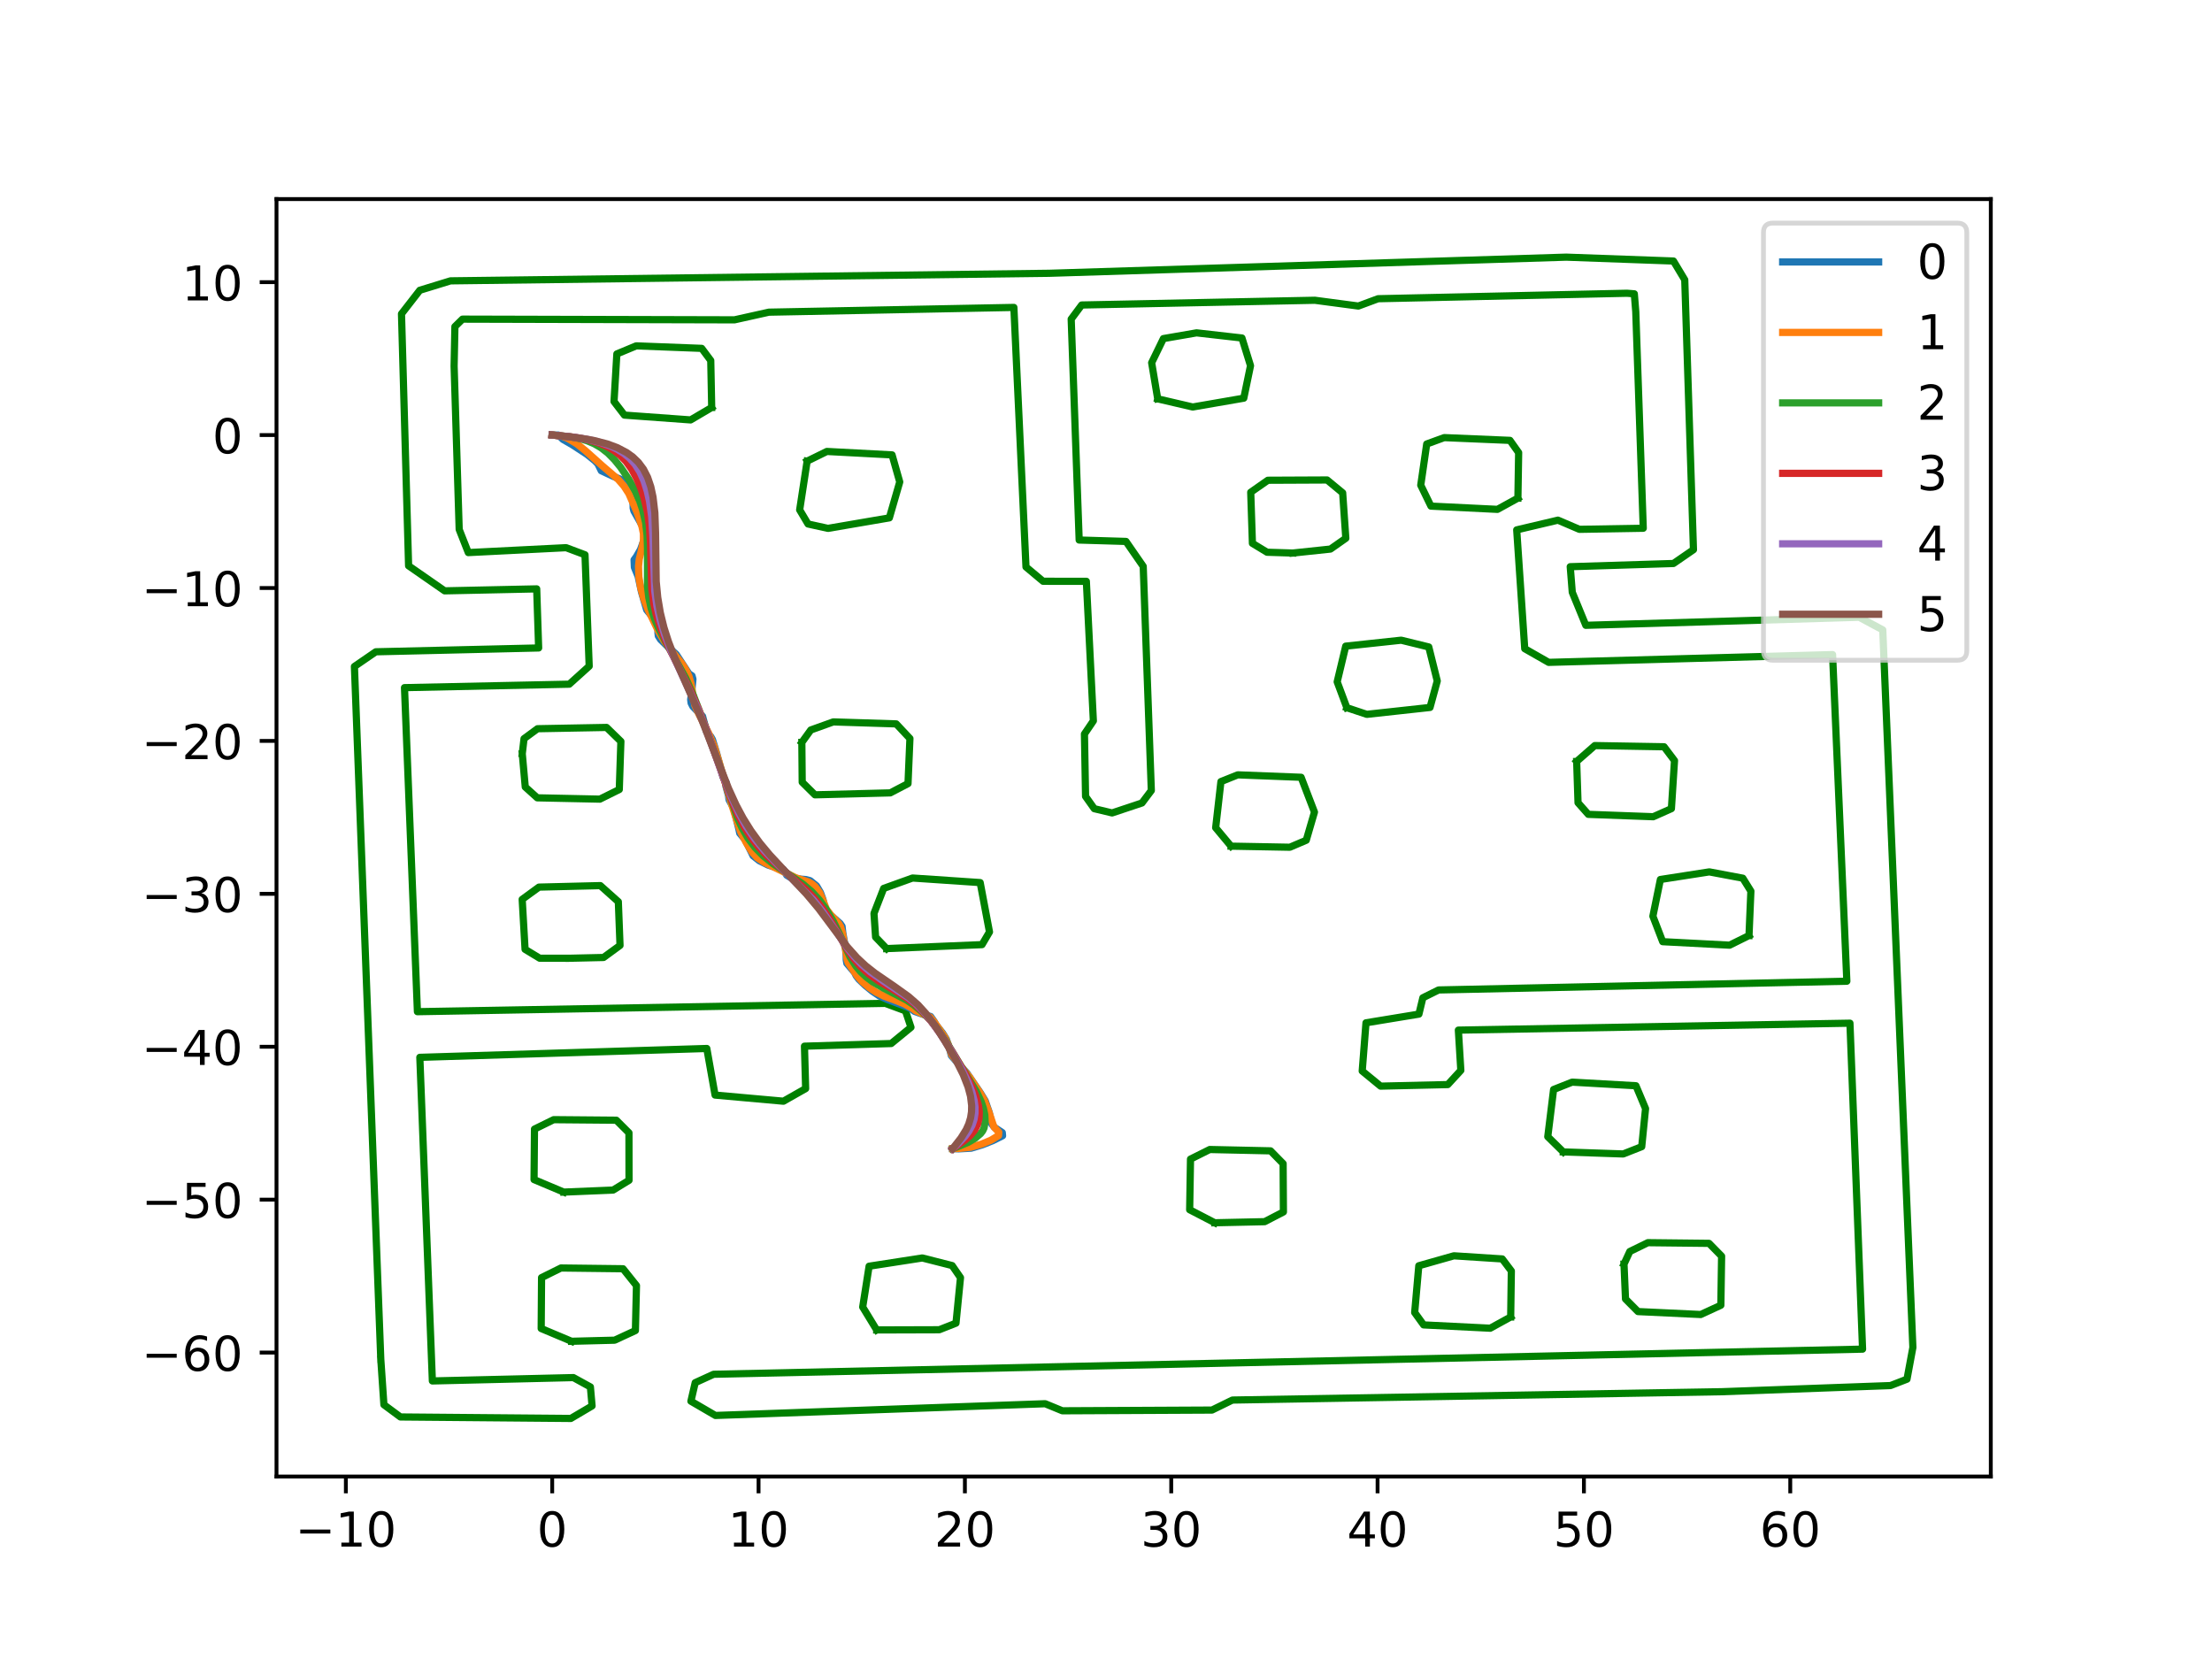 <?xml version="1.0" encoding="utf-8" standalone="no"?>
<!DOCTYPE svg PUBLIC "-//W3C//DTD SVG 1.1//EN"
  "http://www.w3.org/Graphics/SVG/1.1/DTD/svg11.dtd">
<!-- Created with matplotlib (https://matplotlib.org/) -->
<svg height="345.6pt" version="1.1" viewBox="0 0 460.8 345.6" width="460.8pt" xmlns="http://www.w3.org/2000/svg" xmlns:xlink="http://www.w3.org/1999/xlink">
 <defs>
  <style type="text/css">
*{stroke-linecap:butt;stroke-linejoin:round;}
  </style>
 </defs>
 <g id="figure_1">
  <g id="patch_1">
   <path d="M 0 345.6 
L 460.8 345.6 
L 460.8 0 
L 0 0 
z
" style="fill:#ffffff;"/>
  </g>
  <g id="axes_1">
   <g id="patch_2">
    <path d="M 57.6 307.584 
L 414.72 307.584 
L 414.72 41.472 
L 57.6 41.472 
z
" style="fill:#ffffff;"/>
   </g>
   <g id="matplotlib.axis_1">
    <g id="xtick_1">
     <g id="line2d_1">
      <defs>
       <path d="M 0 0 
L 0 3.5 
" id="mb928009b7b" style="stroke:#000000;stroke-width:0.8;"/>
      </defs>
      <g>
       <use style="stroke:#000000;stroke-width:0.8;" x="72.05" xlink:href="#mb928009b7b" y="307.584"/>
      </g>
     </g>
     <g id="text_1">
      <!-- −10 -->
      <defs>
       <path d="M 10.594 35.5 
L 73.188 35.5 
L 73.188 27.203 
L 10.594 27.203 
z
" id="DejaVuSans-8722"/>
       <path d="M 12.406 8.297 
L 28.516 8.297 
L 28.516 63.922 
L 10.984 60.406 
L 10.984 69.391 
L 28.422 72.906 
L 38.281 72.906 
L 38.281 8.297 
L 54.391 8.297 
L 54.391 0 
L 12.406 0 
z
" id="DejaVuSans-49"/>
       <path d="M 31.781 66.406 
Q 24.172 66.406 20.328 58.906 
Q 16.5 51.422 16.5 36.375 
Q 16.5 21.391 20.328 13.891 
Q 24.172 6.391 31.781 6.391 
Q 39.453 6.391 43.281 13.891 
Q 47.125 21.391 47.125 36.375 
Q 47.125 51.422 43.281 58.906 
Q 39.453 66.406 31.781 66.406 
z
M 31.781 74.219 
Q 44.047 74.219 50.516 64.516 
Q 56.984 54.828 56.984 36.375 
Q 56.984 17.969 50.516 8.266 
Q 44.047 -1.422 31.781 -1.422 
Q 19.531 -1.422 13.062 8.266 
Q 6.594 17.969 6.594 36.375 
Q 6.594 54.828 13.062 64.516 
Q 19.531 74.219 31.781 74.219 
z
" id="DejaVuSans-48"/>
      </defs>
      <g transform="translate(61.498 322.182)scale(0.1 -0.1)">
       <use xlink:href="#DejaVuSans-8722"/>
       <use x="83.789" xlink:href="#DejaVuSans-49"/>
       <use x="147.412" xlink:href="#DejaVuSans-48"/>
      </g>
     </g>
    </g>
    <g id="xtick_2">
     <g id="line2d_2">
      <g>
       <use style="stroke:#000000;stroke-width:0.8;" x="115.035" xlink:href="#mb928009b7b" y="307.584"/>
      </g>
     </g>
     <g id="text_2">
      <!-- 0 -->
      <g transform="translate(111.854 322.182)scale(0.1 -0.1)">
       <use xlink:href="#DejaVuSans-48"/>
      </g>
     </g>
    </g>
    <g id="xtick_3">
     <g id="line2d_3">
      <g>
       <use style="stroke:#000000;stroke-width:0.8;" x="158.02" xlink:href="#mb928009b7b" y="307.584"/>
      </g>
     </g>
     <g id="text_3">
      <!-- 10 -->
      <g transform="translate(151.658 322.182)scale(0.1 -0.1)">
       <use xlink:href="#DejaVuSans-49"/>
       <use x="63.623" xlink:href="#DejaVuSans-48"/>
      </g>
     </g>
    </g>
    <g id="xtick_4">
     <g id="line2d_4">
      <g>
       <use style="stroke:#000000;stroke-width:0.8;" x="201.005" xlink:href="#mb928009b7b" y="307.584"/>
      </g>
     </g>
     <g id="text_4">
      <!-- 20 -->
      <defs>
       <path d="M 19.188 8.297 
L 53.609 8.297 
L 53.609 0 
L 7.328 0 
L 7.328 8.297 
Q 12.938 14.109 22.625 23.891 
Q 32.328 33.688 34.812 36.531 
Q 39.547 41.844 41.422 45.531 
Q 43.312 49.219 43.312 52.781 
Q 43.312 58.594 39.234 62.25 
Q 35.156 65.922 28.609 65.922 
Q 23.969 65.922 18.812 64.312 
Q 13.672 62.703 7.812 59.422 
L 7.812 69.391 
Q 13.766 71.781 18.938 73 
Q 24.125 74.219 28.422 74.219 
Q 39.75 74.219 46.484 68.547 
Q 53.219 62.891 53.219 53.422 
Q 53.219 48.922 51.531 44.891 
Q 49.859 40.875 45.406 35.406 
Q 44.188 33.984 37.641 27.219 
Q 31.109 20.453 19.188 8.297 
z
" id="DejaVuSans-50"/>
      </defs>
      <g transform="translate(194.643 322.182)scale(0.1 -0.1)">
       <use xlink:href="#DejaVuSans-50"/>
       <use x="63.623" xlink:href="#DejaVuSans-48"/>
      </g>
     </g>
    </g>
    <g id="xtick_5">
     <g id="line2d_5">
      <g>
       <use style="stroke:#000000;stroke-width:0.8;" x="243.99" xlink:href="#mb928009b7b" y="307.584"/>
      </g>
     </g>
     <g id="text_5">
      <!-- 30 -->
      <defs>
       <path d="M 40.578 39.312 
Q 47.656 37.797 51.625 33 
Q 55.609 28.219 55.609 21.188 
Q 55.609 10.406 48.188 4.484 
Q 40.766 -1.422 27.094 -1.422 
Q 22.516 -1.422 17.656 -0.516 
Q 12.797 0.391 7.625 2.203 
L 7.625 11.719 
Q 11.719 9.328 16.594 8.109 
Q 21.484 6.891 26.812 6.891 
Q 36.078 6.891 40.938 10.547 
Q 45.797 14.203 45.797 21.188 
Q 45.797 27.641 41.281 31.266 
Q 36.766 34.906 28.719 34.906 
L 20.219 34.906 
L 20.219 43.016 
L 29.109 43.016 
Q 36.375 43.016 40.234 45.922 
Q 44.094 48.828 44.094 54.297 
Q 44.094 59.906 40.109 62.906 
Q 36.141 65.922 28.719 65.922 
Q 24.656 65.922 20.016 65.031 
Q 15.375 64.156 9.812 62.312 
L 9.812 71.094 
Q 15.438 72.656 20.344 73.438 
Q 25.25 74.219 29.594 74.219 
Q 40.828 74.219 47.359 69.109 
Q 53.906 64.016 53.906 55.328 
Q 53.906 49.266 50.438 45.094 
Q 46.969 40.922 40.578 39.312 
z
" id="DejaVuSans-51"/>
      </defs>
      <g transform="translate(237.627 322.182)scale(0.1 -0.1)">
       <use xlink:href="#DejaVuSans-51"/>
       <use x="63.623" xlink:href="#DejaVuSans-48"/>
      </g>
     </g>
    </g>
    <g id="xtick_6">
     <g id="line2d_6">
      <g>
       <use style="stroke:#000000;stroke-width:0.8;" x="286.975" xlink:href="#mb928009b7b" y="307.584"/>
      </g>
     </g>
     <g id="text_6">
      <!-- 40 -->
      <defs>
       <path d="M 37.797 64.312 
L 12.891 25.391 
L 37.797 25.391 
z
M 35.203 72.906 
L 47.609 72.906 
L 47.609 25.391 
L 58.016 25.391 
L 58.016 17.188 
L 47.609 17.188 
L 47.609 0 
L 37.797 0 
L 37.797 17.188 
L 4.891 17.188 
L 4.891 26.703 
z
" id="DejaVuSans-52"/>
      </defs>
      <g transform="translate(280.612 322.182)scale(0.1 -0.1)">
       <use xlink:href="#DejaVuSans-52"/>
       <use x="63.623" xlink:href="#DejaVuSans-48"/>
      </g>
     </g>
    </g>
    <g id="xtick_7">
     <g id="line2d_7">
      <g>
       <use style="stroke:#000000;stroke-width:0.8;" x="329.96" xlink:href="#mb928009b7b" y="307.584"/>
      </g>
     </g>
     <g id="text_7">
      <!-- 50 -->
      <defs>
       <path d="M 10.797 72.906 
L 49.516 72.906 
L 49.516 64.594 
L 19.828 64.594 
L 19.828 46.734 
Q 21.969 47.469 24.109 47.828 
Q 26.266 48.188 28.422 48.188 
Q 40.625 48.188 47.75 41.5 
Q 54.891 34.812 54.891 23.391 
Q 54.891 11.625 47.562 5.094 
Q 40.234 -1.422 26.906 -1.422 
Q 22.312 -1.422 17.547 -0.641 
Q 12.797 0.141 7.719 1.703 
L 7.719 11.625 
Q 12.109 9.234 16.797 8.062 
Q 21.484 6.891 26.703 6.891 
Q 35.156 6.891 40.078 11.328 
Q 45.016 15.766 45.016 23.391 
Q 45.016 31 40.078 35.438 
Q 35.156 39.891 26.703 39.891 
Q 22.75 39.891 18.812 39.016 
Q 14.891 38.141 10.797 36.281 
z
" id="DejaVuSans-53"/>
      </defs>
      <g transform="translate(323.597 322.182)scale(0.1 -0.1)">
       <use xlink:href="#DejaVuSans-53"/>
       <use x="63.623" xlink:href="#DejaVuSans-48"/>
      </g>
     </g>
    </g>
    <g id="xtick_8">
     <g id="line2d_8">
      <g>
       <use style="stroke:#000000;stroke-width:0.8;" x="372.945" xlink:href="#mb928009b7b" y="307.584"/>
      </g>
     </g>
     <g id="text_8">
      <!-- 60 -->
      <defs>
       <path d="M 33.016 40.375 
Q 26.375 40.375 22.484 35.828 
Q 18.609 31.297 18.609 23.391 
Q 18.609 15.531 22.484 10.953 
Q 26.375 6.391 33.016 6.391 
Q 39.656 6.391 43.531 10.953 
Q 47.406 15.531 47.406 23.391 
Q 47.406 31.297 43.531 35.828 
Q 39.656 40.375 33.016 40.375 
z
M 52.594 71.297 
L 52.594 62.312 
Q 48.875 64.062 45.094 64.984 
Q 41.312 65.922 37.594 65.922 
Q 27.828 65.922 22.672 59.328 
Q 17.531 52.734 16.797 39.406 
Q 19.672 43.656 24.016 45.922 
Q 28.375 48.188 33.594 48.188 
Q 44.578 48.188 50.953 41.516 
Q 57.328 34.859 57.328 23.391 
Q 57.328 12.156 50.688 5.359 
Q 44.047 -1.422 33.016 -1.422 
Q 20.359 -1.422 13.672 8.266 
Q 6.984 17.969 6.984 36.375 
Q 6.984 53.656 15.188 63.938 
Q 23.391 74.219 37.203 74.219 
Q 40.922 74.219 44.703 73.484 
Q 48.484 72.75 52.594 71.297 
z
" id="DejaVuSans-54"/>
      </defs>
      <g transform="translate(366.582 322.182)scale(0.1 -0.1)">
       <use xlink:href="#DejaVuSans-54"/>
       <use x="63.623" xlink:href="#DejaVuSans-48"/>
      </g>
     </g>
    </g>
   </g>
   <g id="matplotlib.axis_2">
    <g id="ytick_1">
     <g id="line2d_9">
      <defs>
       <path d="M 0 0 
L -3.5 0 
" id="m98340679ba" style="stroke:#000000;stroke-width:0.8;"/>
      </defs>
      <g>
       <use style="stroke:#000000;stroke-width:0.8;" x="57.6" xlink:href="#m98340679ba" y="281.763"/>
      </g>
     </g>
     <g id="text_9">
      <!-- −60 -->
      <g transform="translate(29.495 285.562)scale(0.1 -0.1)">
       <use xlink:href="#DejaVuSans-8722"/>
       <use x="83.789" xlink:href="#DejaVuSans-54"/>
       <use x="147.412" xlink:href="#DejaVuSans-48"/>
      </g>
     </g>
    </g>
    <g id="ytick_2">
     <g id="line2d_10">
      <g>
       <use style="stroke:#000000;stroke-width:0.8;" x="57.6" xlink:href="#m98340679ba" y="249.908"/>
      </g>
     </g>
     <g id="text_10">
      <!-- −50 -->
      <g transform="translate(29.495 253.708)scale(0.1 -0.1)">
       <use xlink:href="#DejaVuSans-8722"/>
       <use x="83.789" xlink:href="#DejaVuSans-53"/>
       <use x="147.412" xlink:href="#DejaVuSans-48"/>
      </g>
     </g>
    </g>
    <g id="ytick_3">
     <g id="line2d_11">
      <g>
       <use style="stroke:#000000;stroke-width:0.8;" x="57.6" xlink:href="#m98340679ba" y="218.054"/>
      </g>
     </g>
     <g id="text_11">
      <!-- −40 -->
      <g transform="translate(29.495 221.853)scale(0.1 -0.1)">
       <use xlink:href="#DejaVuSans-8722"/>
       <use x="83.789" xlink:href="#DejaVuSans-52"/>
       <use x="147.412" xlink:href="#DejaVuSans-48"/>
      </g>
     </g>
    </g>
    <g id="ytick_4">
     <g id="line2d_12">
      <g>
       <use style="stroke:#000000;stroke-width:0.8;" x="57.6" xlink:href="#m98340679ba" y="186.199"/>
      </g>
     </g>
     <g id="text_12">
      <!-- −30 -->
      <g transform="translate(29.495 189.998)scale(0.1 -0.1)">
       <use xlink:href="#DejaVuSans-8722"/>
       <use x="83.789" xlink:href="#DejaVuSans-51"/>
       <use x="147.412" xlink:href="#DejaVuSans-48"/>
      </g>
     </g>
    </g>
    <g id="ytick_5">
     <g id="line2d_13">
      <g>
       <use style="stroke:#000000;stroke-width:0.8;" x="57.6" xlink:href="#m98340679ba" y="154.344"/>
      </g>
     </g>
     <g id="text_13">
      <!-- −20 -->
      <g transform="translate(29.495 158.144)scale(0.1 -0.1)">
       <use xlink:href="#DejaVuSans-8722"/>
       <use x="83.789" xlink:href="#DejaVuSans-50"/>
       <use x="147.412" xlink:href="#DejaVuSans-48"/>
      </g>
     </g>
    </g>
    <g id="ytick_6">
     <g id="line2d_14">
      <g>
       <use style="stroke:#000000;stroke-width:0.8;" x="57.6" xlink:href="#m98340679ba" y="122.49"/>
      </g>
     </g>
     <g id="text_14">
      <!-- −10 -->
      <g transform="translate(29.495 126.289)scale(0.1 -0.1)">
       <use xlink:href="#DejaVuSans-8722"/>
       <use x="83.789" xlink:href="#DejaVuSans-49"/>
       <use x="147.412" xlink:href="#DejaVuSans-48"/>
      </g>
     </g>
    </g>
    <g id="ytick_7">
     <g id="line2d_15">
      <g>
       <use style="stroke:#000000;stroke-width:0.8;" x="57.6" xlink:href="#m98340679ba" y="90.635"/>
      </g>
     </g>
     <g id="text_15">
      <!-- 0 -->
      <g transform="translate(44.237 94.434)scale(0.1 -0.1)">
       <use xlink:href="#DejaVuSans-48"/>
      </g>
     </g>
    </g>
    <g id="ytick_8">
     <g id="line2d_16">
      <g>
       <use style="stroke:#000000;stroke-width:0.8;" x="57.6" xlink:href="#m98340679ba" y="58.78"/>
      </g>
     </g>
     <g id="text_16">
      <!-- 10 -->
      <g transform="translate(37.875 62.58)scale(0.1 -0.1)">
       <use xlink:href="#DejaVuSans-49"/>
       <use x="63.623" xlink:href="#DejaVuSans-48"/>
      </g>
     </g>
    </g>
   </g>
   <g id="line2d_17">
    <path clip-path="url(#pb33d01ffdf)" d="M 79.325 283.148 
L 73.833 138.84 
L 78.289 135.78 
L 112.209 134.981 
L 111.804 122.673 
L 92.629 123.083 
L 85.118 117.867 
L 83.638 65.382 
L 87.457 60.466 
L 93.845 58.506 
L 218.547 56.931 
L 326.273 53.568 
L 348.614 54.375 
L 350.964 58.29 
L 352.779 114.511 
L 348.613 117.385 
L 327.108 118.054 
L 327.533 123.385 
L 330.354 130.264 
L 387.311 128.586 
L 392.214 131.221 
L 398.487 280.698 
L 397.261 287.307 
L 393.825 288.638 
L 358.705 289.918 
L 256.734 291.656 
L 252.476 293.743 
L 221.307 293.893 
L 217.731 292.421 
L 149.033 294.867 
L 143.93 291.893 
L 144.823 288.037 
L 148.658 286.286 
L 388.006 281.049 
L 385.377 213.148 
L 303.804 214.593 
L 304.318 222.982 
L 301.604 225.936 
L 287.607 226.262 
L 283.773 223.116 
L 284.56 213.071 
L 295.586 211.258 
L 296.408 207.851 
L 299.69 206.225 
L 384.731 204.403 
L 381.759 136.362 
L 322.619 137.983 
L 317.631 135.134 
L 315.957 110.385 
L 324.545 108.358 
L 329.014 110.269 
L 342.32 110.043 
L 340.76 64.918 
L 340.458 61.209 
L 338.944 61.089 
L 287.083 62.228 
L 282.974 63.754 
L 273.911 62.55 
L 225.338 63.537 
L 223.149 66.476 
L 224.811 112.499 
L 234.56 112.789 
L 238.152 117.98 
L 239.842 164.679 
L 237.891 167.275 
L 231.668 169.349 
L 227.957 168.464 
L 226.142 165.907 
L 225.91 152.911 
L 227.768 150.169 
L 226.307 121.1 
L 217.292 121.09 
L 213.732 118.107 
L 211.209 64.041 
L 160.178 65.031 
L 153.006 66.628 
L 96.348 66.481 
L 94.765 68.037 
L 94.6 76.271 
L 95.657 110.292 
L 97.556 115.114 
L 117.931 114.093 
L 121.867 115.568 
L 122.739 138.779 
L 118.587 142.528 
L 84.263 143.249 
L 86.956 210.753 
L 184.415 209.019 
L 188.625 210.576 
L 189.771 214.008 
L 185.651 217.386 
L 167.584 217.938 
L 167.831 226.775 
L 163.203 229.401 
L 148.963 228.125 
L 147.24 218.416 
L 87.458 220.264 
L 90.07 287.676 
L 119.447 286.977 
L 122.99 288.924 
L 123.34 292.878 
L 118.918 295.488 
L 83.414 295.18 
L 79.975 292.629 
L 79.325 283.148 
" style="fill:none;stroke:#008000;stroke-linecap:square;stroke-width:1.5;"/>
   </g>
   <g id="line2d_18">
    <path clip-path="url(#pb33d01ffdf)" d="M 119.059 279.413 
L 112.74 276.755 
L 112.817 266.148 
L 116.86 264.146 
L 129.787 264.302 
L 132.588 267.808 
L 132.368 277.183 
L 128.041 279.185 
L 119.059 279.413 
" style="fill:none;stroke:#008000;stroke-linecap:square;stroke-width:1.5;"/>
   </g>
   <g id="line2d_19">
    <path clip-path="url(#pb33d01ffdf)" d="M 117.441 248.336 
L 111.252 245.731 
L 111.342 235.209 
L 115.348 233.247 
L 128.394 233.361 
L 131.022 235.987 
L 131.037 245.882 
L 127.722 247.912 
L 117.441 248.336 
" style="fill:none;stroke:#008000;stroke-linecap:square;stroke-width:1.5;"/>
   </g>
   <g id="line2d_20">
    <path clip-path="url(#pb33d01ffdf)" d="M 118.618 199.622 
L 112.431 199.617 
L 109.381 197.764 
L 108.781 187.352 
L 112.279 184.801 
L 125.058 184.488 
L 128.811 187.844 
L 129.162 196.951 
L 125.728 199.46 
L 118.618 199.622 
" style="fill:none;stroke:#008000;stroke-linecap:square;stroke-width:1.5;"/>
   </g>
   <g id="line2d_21">
    <path clip-path="url(#pb33d01ffdf)" d="M 108.797 157.014 
L 109.165 153.875 
L 111.978 151.805 
L 126.357 151.538 
L 129.342 154.446 
L 129.008 164.472 
L 124.964 166.474 
L 111.927 166.201 
L 109.422 163.943 
L 108.797 157.014 
" style="fill:none;stroke:#008000;stroke-linecap:square;stroke-width:1.5;"/>
   </g>
   <g id="line2d_22">
    <path clip-path="url(#pb33d01ffdf)" d="M 168.14 96.066 
L 172.256 94.046 
L 185.833 94.761 
L 187.431 100.4 
L 185.27 107.88 
L 172.48 110.071 
L 168.329 109.154 
L 166.585 106.217 
L 168.14 96.066 
" style="fill:none;stroke:#008000;stroke-linecap:square;stroke-width:1.5;"/>
   </g>
   <g id="line2d_23">
    <path clip-path="url(#pb33d01ffdf)" d="M 148.26 84.89 
L 143.865 87.476 
L 130.08 86.475 
L 127.912 83.645 
L 128.502 73.729 
L 132.538 72.05 
L 146.178 72.571 
L 148.064 75.099 
L 148.26 84.89 
" style="fill:none;stroke:#008000;stroke-linecap:square;stroke-width:1.5;"/>
   </g>
   <g id="line2d_24">
    <path clip-path="url(#pb33d01ffdf)" d="M 182.624 277.051 
L 179.715 272.278 
L 181.049 263.775 
L 192.13 262.057 
L 198.349 263.639 
L 200.089 266.155 
L 199.15 275.636 
L 195.665 277.011 
L 182.624 277.051 
" style="fill:none;stroke:#008000;stroke-linecap:square;stroke-width:1.5;"/>
   </g>
   <g id="line2d_25">
    <path clip-path="url(#pb33d01ffdf)" d="M 184.701 197.609 
L 182.401 195.213 
L 182.066 190.277 
L 184.085 185.07 
L 190.097 182.907 
L 204.189 183.858 
L 206.128 194.144 
L 204.573 196.784 
L 184.701 197.609 
" style="fill:none;stroke:#008000;stroke-linecap:square;stroke-width:1.5;"/>
   </g>
   <g id="line2d_26">
    <path clip-path="url(#pb33d01ffdf)" d="M 167.038 154.651 
L 168.899 152.07 
L 173.59 150.385 
L 186.696 150.798 
L 189.554 153.842 
L 189.154 163.242 
L 185.457 165.17 
L 169.771 165.576 
L 167.114 162.943 
L 167.038 154.651 
" style="fill:none;stroke:#008000;stroke-linecap:square;stroke-width:1.5;"/>
   </g>
   <g id="line2d_27">
    <path clip-path="url(#pb33d01ffdf)" d="M 241.172 83.087 
L 239.911 75.565 
L 242.355 70.535 
L 249.263 69.338 
L 258.719 70.411 
L 260.506 76.185 
L 259.104 82.945 
L 248.47 84.786 
L 241.172 83.087 
" style="fill:none;stroke:#008000;stroke-linecap:square;stroke-width:1.5;"/>
   </g>
   <g id="line2d_28">
    <path clip-path="url(#pb33d01ffdf)" d="M 253.055 254.724 
L 247.83 252.011 
L 248.003 241.462 
L 252.019 239.461 
L 264.679 239.741 
L 267.298 242.41 
L 267.359 252.472 
L 263.452 254.497 
L 253.055 254.724 
" style="fill:none;stroke:#008000;stroke-linecap:square;stroke-width:1.5;"/>
   </g>
   <g id="line2d_29">
    <path clip-path="url(#pb33d01ffdf)" d="M 256.445 176.27 
L 253.247 172.434 
L 254.342 162.818 
L 257.854 161.414 
L 271.047 161.922 
L 273.825 169.178 
L 272.117 175.035 
L 268.696 176.495 
L 256.445 176.27 
" style="fill:none;stroke:#008000;stroke-linecap:square;stroke-width:1.5;"/>
   </g>
   <g id="line2d_30">
    <path clip-path="url(#pb33d01ffdf)" d="M 280.57 147.426 
L 278.56 142.037 
L 280.336 134.605 
L 291.889 133.364 
L 297.637 134.77 
L 299.405 141.861 
L 297.899 147.373 
L 284.729 148.812 
L 280.57 147.426 
" style="fill:none;stroke:#008000;stroke-linecap:square;stroke-width:1.5;"/>
   </g>
   <g id="line2d_31">
    <path clip-path="url(#pb33d01ffdf)" d="M 269.318 115.207 
L 263.953 115.042 
L 260.902 113.189 
L 260.549 102.544 
L 264.125 100.045 
L 276.455 99.988 
L 279.701 102.671 
L 280.359 112.131 
L 277.158 114.379 
L 269.318 115.207 
" style="fill:none;stroke:#008000;stroke-linecap:square;stroke-width:1.5;"/>
   </g>
   <g id="line2d_32">
    <path clip-path="url(#pb33d01ffdf)" d="M 314.704 274.35 
L 310.444 276.692 
L 296.565 276.002 
L 294.704 273.421 
L 295.563 263.68 
L 302.871 261.607 
L 312.946 262.257 
L 314.841 264.766 
L 314.704 274.35 
" style="fill:none;stroke:#008000;stroke-linecap:square;stroke-width:1.5;"/>
   </g>
   <g id="line2d_33">
    <path clip-path="url(#pb33d01ffdf)" d="M 325.66 239.967 
L 322.429 236.793 
L 323.641 226.962 
L 327.508 225.429 
L 340.8 226.181 
L 342.797 230.942 
L 342.002 238.87 
L 338.146 240.391 
L 325.66 239.967 
" style="fill:none;stroke:#008000;stroke-linecap:square;stroke-width:1.5;"/>
   </g>
   <g id="line2d_34">
    <path clip-path="url(#pb33d01ffdf)" d="M 328.448 158.624 
L 332.226 155.318 
L 346.655 155.565 
L 348.83 158.45 
L 348.185 168.457 
L 344.402 170.138 
L 330.875 169.644 
L 328.733 167.229 
L 328.448 158.624 
" style="fill:none;stroke:#008000;stroke-linecap:square;stroke-width:1.5;"/>
   </g>
   <g id="line2d_35">
    <path clip-path="url(#pb33d01ffdf)" d="M 316.208 103.769 
L 311.948 106.11 
L 298.092 105.434 
L 295.969 101.074 
L 297.21 92.492 
L 300.855 91.162 
L 314.551 91.737 
L 316.362 94.291 
L 316.208 103.769 
" style="fill:none;stroke:#008000;stroke-linecap:square;stroke-width:1.5;"/>
   </g>
   <g id="line2d_36">
    <path clip-path="url(#pb33d01ffdf)" d="M 338.308 263.331 
L 339.518 260.712 
L 343.287 258.871 
L 356.022 259.013 
L 358.641 261.682 
L 358.486 271.905 
L 354.295 273.837 
L 341.228 273.224 
L 338.622 270.604 
L 338.308 263.331 
" style="fill:none;stroke:#008000;stroke-linecap:square;stroke-width:1.5;"/>
   </g>
   <g id="line2d_37">
    <path clip-path="url(#pb33d01ffdf)" d="M 364.35 194.893 
L 360.306 196.896 
L 346.369 196.17 
L 344.326 190.862 
L 345.89 183.214 
L 356.084 181.629 
L 363.066 182.943 
L 364.741 185.642 
L 364.35 194.893 
" style="fill:none;stroke:#008000;stroke-linecap:square;stroke-width:1.5;"/>
   </g>
   <g id="line2d_38">
    <path clip-path="url(#pb33d01ffdf)" d="M 115.017 90.621 
L 116.301 90.621 
L 117.272 91.532 
L 119.299 92.702 
L 122.297 94.665 
L 123.941 95.999 
L 124.556 96.641 
L 125.253 98.065 
L 127.808 99.259 
L 129.584 99.962 
L 130.287 100.608 
L 130.824 101.437 
L 131.546 103.161 
L 131.877 104.943 
L 131.9 105.844 
L 132.058 106.468 
L 133.744 109.421 
L 134.491 110.839 
L 134.221 112.294 
L 133.425 114.476 
L 132.594 115.935 
L 132.088 116.633 
L 132.153 118.187 
L 132.934 120.089 
L 133.637 123.335 
L 134.713 127.056 
L 135.908 128.499 
L 136.586 129.181 
L 137.083 131.067 
L 137.053 131.773 
L 137.134 132.472 
L 137.611 133.224 
L 139.197 134.795 
L 140.864 136.301 
L 143.518 140.361 
L 144.162 140.785 
L 144.354 141.465 
L 144.137 143.778 
L 143.88 145.742 
L 143.966 146.451 
L 144.322 147.151 
L 145.803 148.727 
L 146.36 149.217 
L 146.962 151.503 
L 147.121 152.271 
L 147.503 152.882 
L 148.063 153.436 
L 148.417 154.067 
L 149.322 157.013 
L 150.29 160.638 
L 150.614 161.882 
L 151.29 163.043 
L 151.201 163.711 
L 151.764 165.774 
L 151.878 166.64 
L 152.835 168.353 
L 153.91 172.699 
L 154.095 173.572 
L 155.26 174.969 
L 156.874 178.273 
L 158.172 179.298 
L 159.965 180.193 
L 162.083 180.883 
L 163.195 181.125 
L 163.897 182.327 
L 164.56 182.733 
L 166.764 183.132 
L 167.892 183.229 
L 168.762 183.459 
L 170.099 184.543 
L 170.917 185.932 
L 171.446 187.395 
L 171.947 189.492 
L 172.476 190.148 
L 175.013 192.383 
L 175.416 192.974 
L 175.576 194.352 
L 176.136 197.465 
L 176.274 199.131 
L 176.285 199.966 
L 176.41 200.688 
L 178.027 202.593 
L 178.355 203.267 
L 178.91 204.002 
L 180.249 205.286 
L 181.725 206.485 
L 183.192 207.482 
L 184.911 208.236 
L 189.116 209.814 
L 189.839 210.179 
L 190.496 210.685 
L 192.212 211.295 
L 193.86 211.748 
L 194.671 212.904 
L 195.002 213.508 
L 196.376 215.247 
L 197.166 216.533 
L 197.748 218.244 
L 198.18 219.905 
L 200.252 222.298 
L 201.356 223.461 
L 204.223 227.658 
L 205.246 229.336 
L 206.073 231.737 
L 206.626 234.182 
L 207.165 234.854 
L 208.794 235.941 
L 208.856 236.598 
L 206.797 237.627 
L 204.606 238.494 
L 202.306 239.19 
L 199.743 239.33 
L 198.458 239.283 
L 198.458 239.283 
" style="fill:none;stroke:#1f77b4;stroke-linecap:square;stroke-width:1.5;"/>
   </g>
   <g id="line2d_39">
    <path clip-path="url(#pb33d01ffdf)" d="M 115.017 90.621 
L 116.522 90.732 
L 117.36 90.955 
L 118.269 91.323 
L 120.143 92.436 
L 121.926 93.869 
L 125.507 97.075 
L 128.782 99.875 
L 129.996 101.276 
L 130.992 102.813 
L 132.686 106.669 
L 133.728 109.666 
L 134.032 111.121 
L 134.039 112.621 
L 133.722 114.191 
L 133.169 116.485 
L 133.02 117.953 
L 133.087 120.173 
L 133.464 122.457 
L 134.107 124.742 
L 134.978 126.952 
L 137.264 131.696 
L 138.379 133.555 
L 139.722 135.335 
L 142.138 138.364 
L 142.947 139.642 
L 143.55 140.956 
L 143.921 142.299 
L 144.76 146.955 
L 145.635 148.853 
L 147.643 152.782 
L 148.817 155.608 
L 149.796 158.719 
L 152.413 167.555 
L 153.483 170.901 
L 154.314 173.341 
L 155.437 175.518 
L 156.667 177.522 
L 157.774 178.709 
L 159.24 179.687 
L 165.806 182.87 
L 168.447 183.726 
L 169.199 184.169 
L 169.828 184.708 
L 170.746 185.969 
L 171.342 187.339 
L 172.153 189.395 
L 173.096 190.627 
L 174.709 192.381 
L 175.101 193.034 
L 175.512 194.454 
L 176.227 198.256 
L 176.445 199.805 
L 176.672 200.557 
L 178.532 203.273 
L 179.665 204.55 
L 181.014 205.692 
L 182.492 206.691 
L 184.146 207.51 
L 186.79 208.488 
L 188.493 209.18 
L 190.028 210.047 
L 190.698 210.521 
L 192.208 211.218 
L 193.731 211.854 
L 194.664 212.979 
L 195.507 214.176 
L 196.815 216.062 
L 197.486 217.473 
L 198.256 219.709 
L 199.784 221.704 
L 202.003 224.436 
L 204.127 227.623 
L 205.078 229.248 
L 206.019 231.69 
L 207.039 234.734 
L 208.059 235.843 
L 208.013 236.564 
L 206.431 237.523 
L 204.463 238.345 
L 202.207 238.995 
L 199.725 239.242 
L 198.458 239.283 
L 198.458 239.283 
" style="fill:none;stroke:#ff7f0e;stroke-linecap:square;stroke-width:1.5;"/>
   </g>
   <g id="line2d_40">
    <path clip-path="url(#pb33d01ffdf)" d="M 115.017 90.621 
L 118.687 90.967 
L 120.89 91.394 
L 122.357 91.839 
L 123.815 92.458 
L 125.256 93.3 
L 126.662 94.408 
L 128.014 95.781 
L 129.288 97.345 
L 131.011 99.874 
L 132.453 102.514 
L 133.231 104.311 
L 133.849 106.125 
L 134.481 108.848 
L 134.795 111.533 
L 134.878 114.146 
L 134.884 122.225 
L 135.151 124.487 
L 135.629 126.685 
L 136.32 128.819 
L 137.202 130.89 
L 138.588 133.566 
L 142.898 141.361 
L 144.37 144.663 
L 146.457 150.07 
L 149.814 159.24 
L 153.615 170.387 
L 154.615 172.546 
L 155.817 174.611 
L 157.272 176.541 
L 158.999 178.303 
L 160.961 179.889 
L 163.79 181.802 
L 167.27 184.178 
L 169.116 185.757 
L 170.701 187.486 
L 172.049 189.334 
L 173.587 191.917 
L 174.894 194.596 
L 177.06 199.324 
L 178.282 201.234 
L 179.283 202.419 
L 180.446 203.517 
L 181.767 204.518 
L 184.012 205.836 
L 188.839 208.328 
L 190.321 209.322 
L 192.271 210.959 
L 193.99 212.701 
L 195.466 214.56 
L 197.201 217.152 
L 203.432 227.402 
L 204.394 229.493 
L 204.869 230.884 
L 205.159 232.266 
L 205.222 233.632 
L 205.005 234.96 
L 204.706 235.587 
L 204.261 236.162 
L 203.09 237.161 
L 201.669 237.98 
L 199.283 238.978 
L 198.458 239.283 
L 198.458 239.283 
" style="fill:none;stroke:#2ca02c;stroke-linecap:square;stroke-width:1.5;"/>
   </g>
   <g id="line2d_41">
    <path clip-path="url(#pb33d01ffdf)" d="M 115.017 90.621 
L 119.402 91.058 
L 122.3 91.573 
L 124.445 92.178 
L 126.545 93.057 
L 127.905 93.851 
L 129.216 94.865 
L 130.452 96.152 
L 131.584 97.737 
L 132.583 99.57 
L 133.431 101.548 
L 134.12 103.584 
L 134.859 106.636 
L 135.286 109.604 
L 135.512 113.366 
L 135.765 122.631 
L 136.18 125.712 
L 136.68 127.945 
L 137.595 130.832 
L 138.751 133.627 
L 140.749 137.695 
L 143.759 143.723 
L 145.542 147.802 
L 147.419 152.663 
L 150.441 161.244 
L 152.555 167.049 
L 153.795 169.898 
L 155.271 172.655 
L 156.579 174.631 
L 158.078 176.507 
L 159.759 178.275 
L 162.212 180.482 
L 167.845 185.274 
L 169.512 186.974 
L 171.002 188.759 
L 172.725 191.248 
L 174.591 194.467 
L 176.445 197.69 
L 177.724 199.555 
L 179.231 201.315 
L 181.016 202.919 
L 183.052 204.373 
L 186.801 206.615 
L 189.06 208.033 
L 190.468 209.093 
L 192.313 210.836 
L 193.93 212.679 
L 195.83 215.234 
L 198.392 219.151 
L 201.135 223.759 
L 202.491 226.396 
L 203.307 228.379 
L 203.853 230.365 
L 204.01 231.687 
L 203.951 232.995 
L 203.635 234.268 
L 203.016 235.468 
L 202.115 236.56 
L 201.007 237.541 
L 199.115 238.861 
L 198.458 239.283 
L 198.458 239.283 
" style="fill:none;stroke:#d62728;stroke-linecap:square;stroke-width:1.5;"/>
   </g>
   <g id="line2d_42">
    <path clip-path="url(#pb33d01ffdf)" d="M 115.017 90.621 
L 120.122 91.159 
L 123.007 91.653 
L 125.138 92.192 
L 127.226 92.937 
L 128.581 93.59 
L 129.892 94.404 
L 131.14 95.428 
L 132.295 96.717 
L 133.314 98.315 
L 134.163 100.207 
L 134.825 102.291 
L 135.311 104.448 
L 135.763 107.647 
L 136.008 111.686 
L 136.393 123.095 
L 136.843 126.251 
L 137.537 129.291 
L 138.463 132.233 
L 139.581 135.091 
L 141.48 139.27 
L 145.298 147.531 
L 147.267 152.426 
L 150.376 160.974 
L 152.318 165.966 
L 153.939 169.461 
L 155.463 172.17 
L 157.237 174.768 
L 159.265 177.235 
L 161.5 179.577 
L 169.468 187.519 
L 171.39 189.932 
L 173.534 193.046 
L 176.473 197.431 
L 177.908 199.235 
L 179.536 200.944 
L 181.386 202.525 
L 184.137 204.457 
L 189.218 207.828 
L 190.571 208.921 
L 192.351 210.698 
L 193.906 212.563 
L 195.737 215.124 
L 198.208 218.993 
L 200.421 222.855 
L 201.675 225.432 
L 202.426 227.372 
L 202.942 229.32 
L 203.113 230.621 
L 203.111 231.915 
L 202.91 233.191 
L 202.49 234.429 
L 201.851 235.611 
L 201.022 236.725 
L 199.534 238.285 
L 198.458 239.283 
L 198.458 239.283 
" style="fill:none;stroke:#9467bd;stroke-linecap:square;stroke-width:1.5;"/>
   </g>
   <g id="line2d_43">
    <path clip-path="url(#pb33d01ffdf)" d="M 115.017 90.621 
L 120.842 91.264 
L 123.718 91.76 
L 126.54 92.486 
L 128.6 93.254 
L 130.58 94.3 
L 131.83 95.205 
L 132.995 96.33 
L 134.035 97.727 
L 134.906 99.428 
L 135.573 101.403 
L 136.037 103.546 
L 136.421 106.826 
L 136.569 111.014 
L 136.701 121.126 
L 137.02 124.447 
L 137.556 127.638 
L 138.312 130.719 
L 139.266 133.707 
L 140.673 137.338 
L 143.172 142.997 
L 146.226 150.018 
L 148.706 156.397 
L 151.746 164.203 
L 153.338 167.689 
L 154.791 170.414 
L 156.439 173.058 
L 158.293 175.607 
L 160.334 178.056 
L 163.618 181.583 
L 167.991 186.23 
L 170.499 189.217 
L 173.252 192.901 
L 176.465 197.2 
L 178.558 199.54 
L 180.329 201.188 
L 182.278 202.723 
L 186.496 205.618 
L 189.307 207.636 
L 191.232 209.323 
L 192.884 211.139 
L 194.781 213.661 
L 196.844 216.863 
L 199.069 220.691 
L 200.664 223.877 
L 201.665 226.439 
L 202.179 228.373 
L 202.416 230.313 
L 202.388 231.601 
L 202.191 232.875 
L 201.817 234.122 
L 201.274 235.332 
L 200.193 237.07 
L 198.458 239.283 
L 198.458 239.283 
" style="fill:none;stroke:#8c564b;stroke-linecap:square;stroke-width:1.5;"/>
   </g>
   <g id="patch_3">
    <path d="M 57.6 307.584 
L 57.6 41.472 
" style="fill:none;stroke:#000000;stroke-linecap:square;stroke-linejoin:miter;stroke-width:0.8;"/>
   </g>
   <g id="patch_4">
    <path d="M 414.72 307.584 
L 414.72 41.472 
" style="fill:none;stroke:#000000;stroke-linecap:square;stroke-linejoin:miter;stroke-width:0.8;"/>
   </g>
   <g id="patch_5">
    <path d="M 57.6 307.584 
L 414.72 307.584 
" style="fill:none;stroke:#000000;stroke-linecap:square;stroke-linejoin:miter;stroke-width:0.8;"/>
   </g>
   <g id="patch_6">
    <path d="M 57.6 41.472 
L 414.72 41.472 
" style="fill:none;stroke:#000000;stroke-linecap:square;stroke-linejoin:miter;stroke-width:0.8;"/>
   </g>
   <g id="legend_1">
    <g id="patch_7">
     <path d="M 369.358 137.541 
L 407.72 137.541 
Q 409.72 137.541 409.72 135.541 
L 409.72 48.472 
Q 409.72 46.472 407.72 46.472 
L 369.358 46.472 
Q 367.358 46.472 367.358 48.472 
L 367.358 135.541 
Q 367.358 137.541 369.358 137.541 
z
" style="fill:#ffffff;opacity:0.8;stroke:#cccccc;stroke-linejoin:miter;"/>
    </g>
    <g id="line2d_44">
     <path d="M 371.358 54.57 
L 391.358 54.57 
" style="fill:none;stroke:#1f77b4;stroke-linecap:square;stroke-width:1.5;"/>
    </g>
    <g id="line2d_45"/>
    <g id="text_17">
     <!-- 0 -->
     <g transform="translate(399.358 58.07)scale(0.1 -0.1)">
      <use xlink:href="#DejaVuSans-48"/>
     </g>
    </g>
    <g id="line2d_46">
     <path d="M 371.358 69.249 
L 391.358 69.249 
" style="fill:none;stroke:#ff7f0e;stroke-linecap:square;stroke-width:1.5;"/>
    </g>
    <g id="line2d_47"/>
    <g id="text_18">
     <!-- 1 -->
     <g transform="translate(399.358 72.749)scale(0.1 -0.1)">
      <use xlink:href="#DejaVuSans-49"/>
     </g>
    </g>
    <g id="line2d_48">
     <path d="M 371.358 83.927 
L 391.358 83.927 
" style="fill:none;stroke:#2ca02c;stroke-linecap:square;stroke-width:1.5;"/>
    </g>
    <g id="line2d_49"/>
    <g id="text_19">
     <!-- 2 -->
     <g transform="translate(399.358 87.427)scale(0.1 -0.1)">
      <use xlink:href="#DejaVuSans-50"/>
     </g>
    </g>
    <g id="line2d_50">
     <path d="M 371.358 98.605 
L 391.358 98.605 
" style="fill:none;stroke:#d62728;stroke-linecap:square;stroke-width:1.5;"/>
    </g>
    <g id="line2d_51"/>
    <g id="text_20">
     <!-- 3 -->
     <g transform="translate(399.358 102.105)scale(0.1 -0.1)">
      <use xlink:href="#DejaVuSans-51"/>
     </g>
    </g>
    <g id="line2d_52">
     <path d="M 371.358 113.283 
L 391.358 113.283 
" style="fill:none;stroke:#9467bd;stroke-linecap:square;stroke-width:1.5;"/>
    </g>
    <g id="line2d_53"/>
    <g id="text_21">
     <!-- 4 -->
     <g transform="translate(399.358 116.783)scale(0.1 -0.1)">
      <use xlink:href="#DejaVuSans-52"/>
     </g>
    </g>
    <g id="line2d_54">
     <path d="M 371.358 127.961 
L 391.358 127.961 
" style="fill:none;stroke:#8c564b;stroke-linecap:square;stroke-width:1.5;"/>
    </g>
    <g id="line2d_55"/>
    <g id="text_22">
     <!-- 5 -->
     <g transform="translate(399.358 131.461)scale(0.1 -0.1)">
      <use xlink:href="#DejaVuSans-53"/>
     </g>
    </g>
   </g>
  </g>
 </g>
 <defs>
  <clipPath id="pb33d01ffdf">
   <rect height="266.112" width="357.12" x="57.6" y="41.472"/>
  </clipPath>
 </defs>
</svg>
